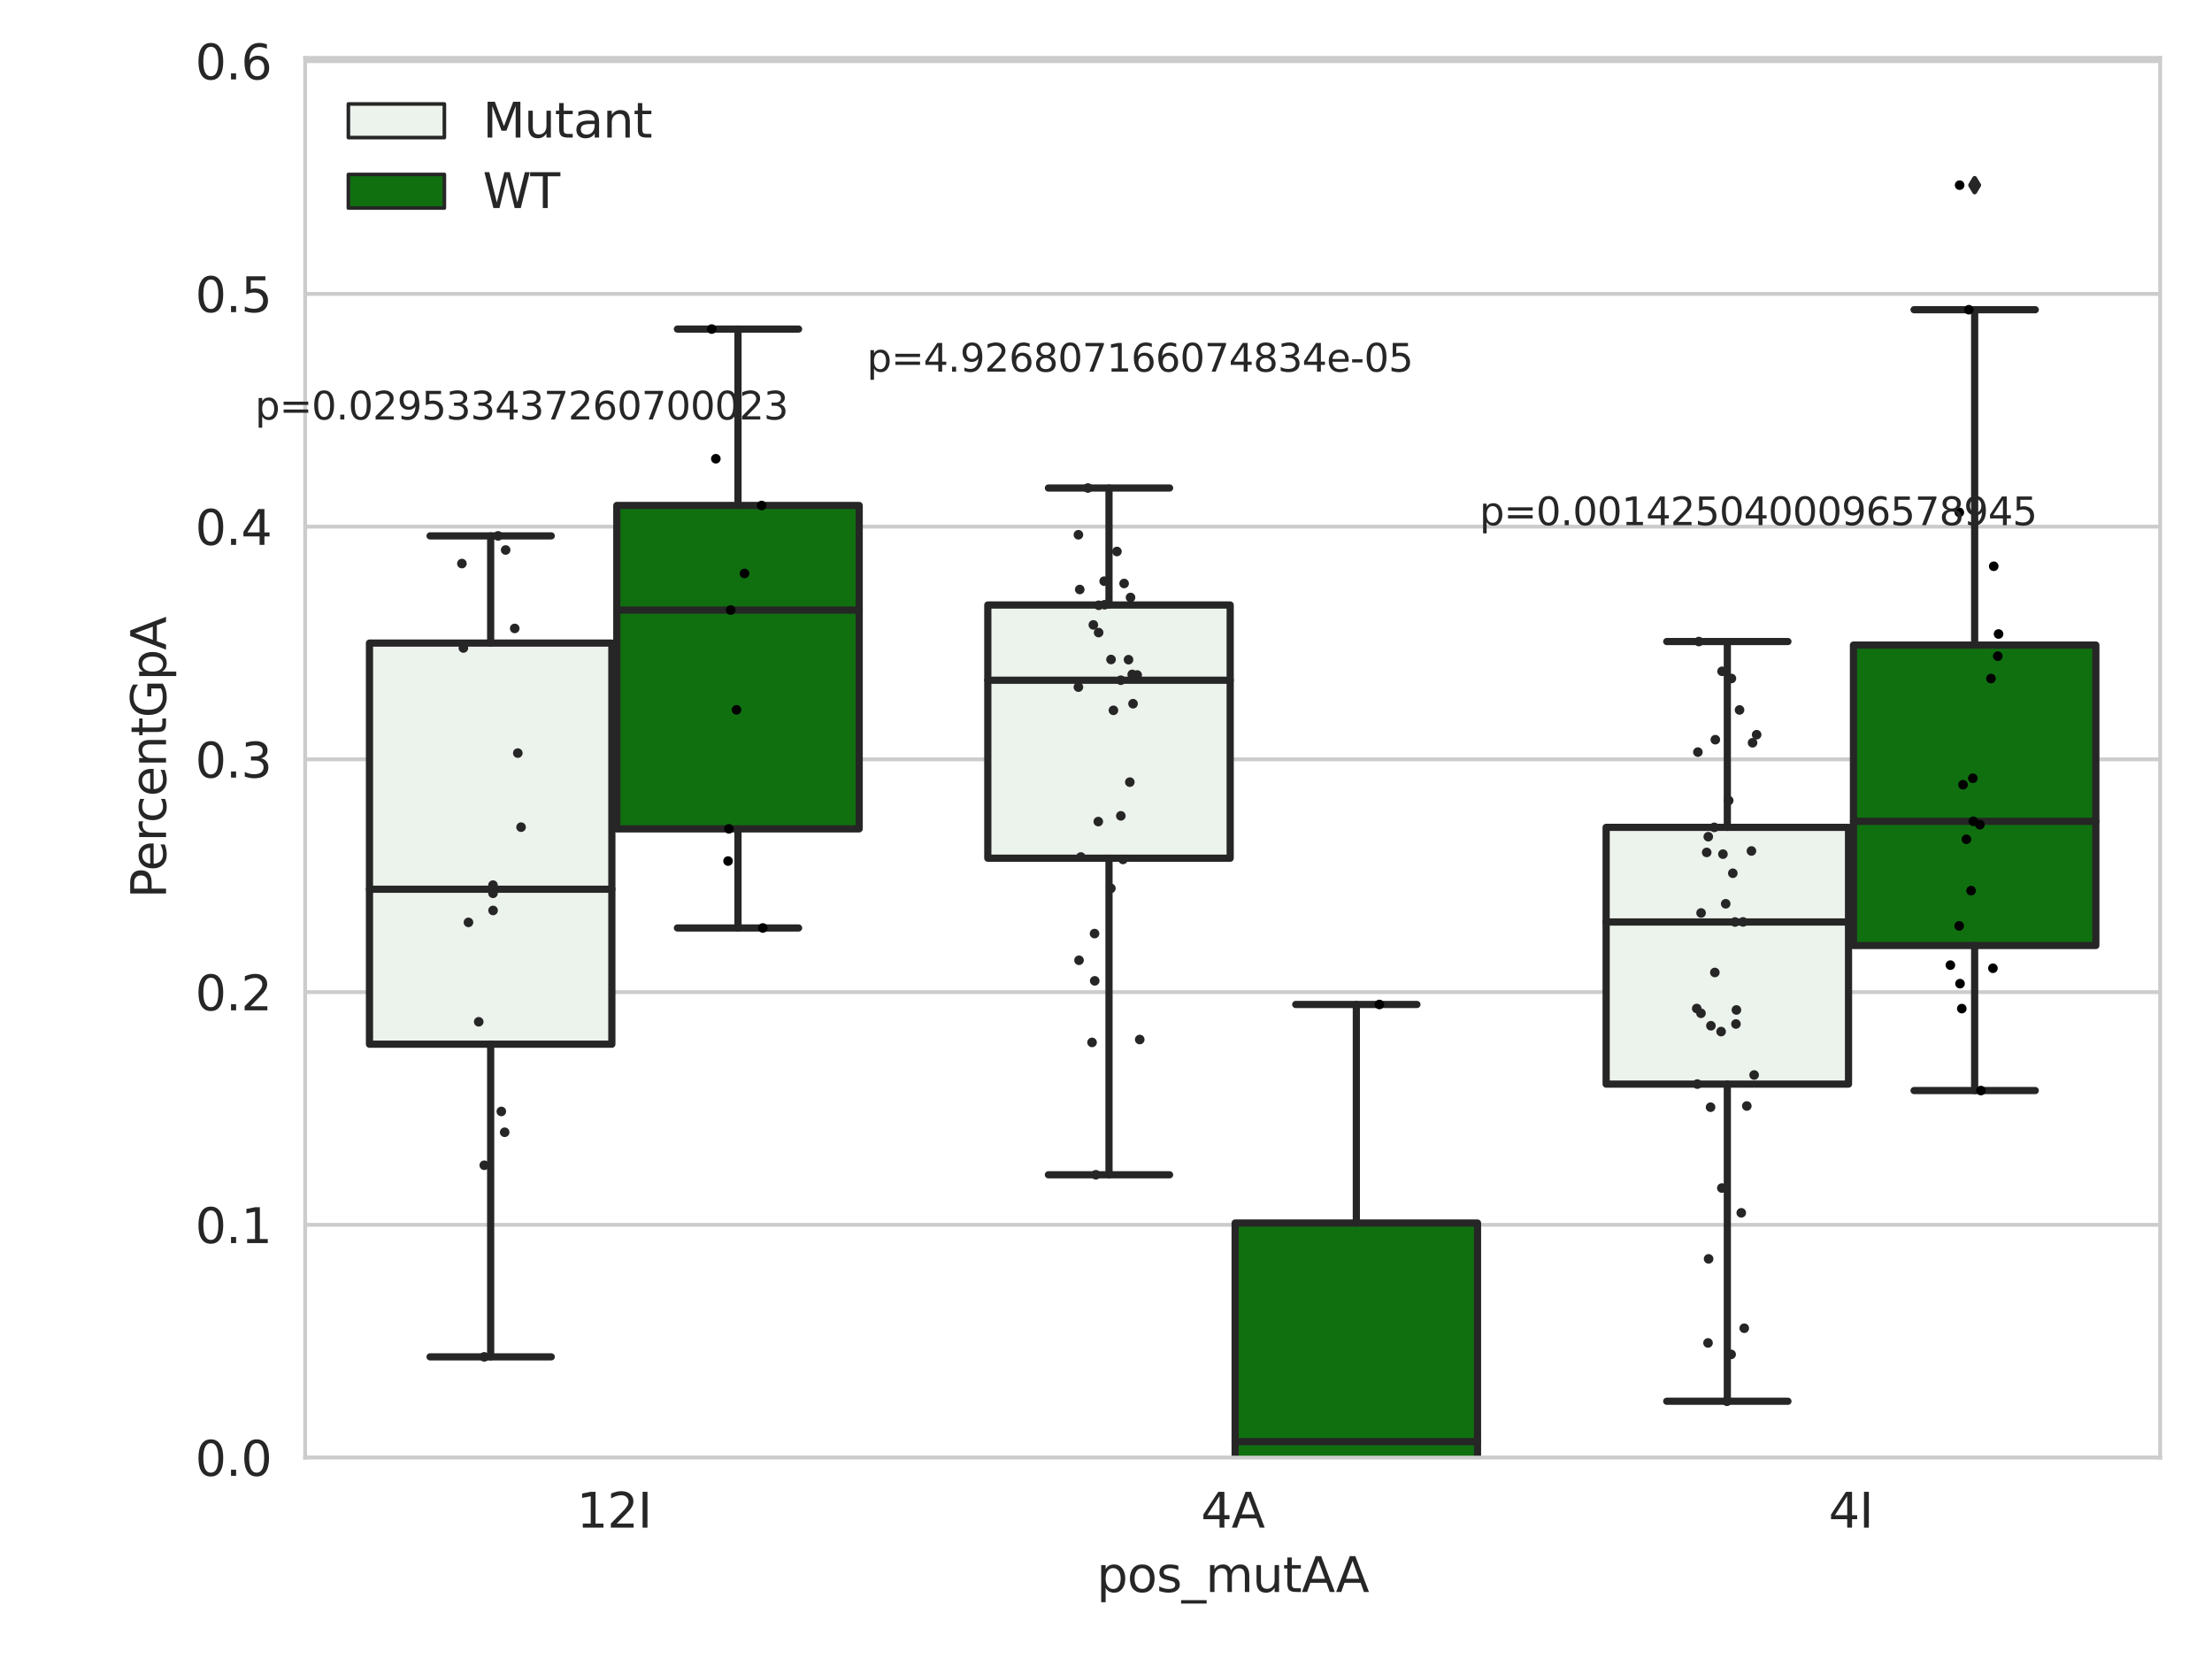 <?xml version="1.0" encoding="utf-8" standalone="no"?>
<!DOCTYPE svg PUBLIC "-//W3C//DTD SVG 1.1//EN"
  "http://www.w3.org/Graphics/SVG/1.1/DTD/svg11.dtd">
<svg xmlns:xlink="http://www.w3.org/1999/xlink" width="460.8pt" height="345.6pt" viewBox="0 0 460.8 345.6" xmlns="http://www.w3.org/2000/svg" version="1.1">
 <defs>
  <style type="text/css">*{stroke-linejoin: round; stroke-linecap: butt}</style>
 </defs>
 <g id="figure_1">
  <g id="patch_1">
   <path d="M 0 345.6 
L 460.8 345.6 
L 460.8 0 
L 0 0 
z
" style="fill: #ffffff"/>
  </g>
  <g id="axes_1">
   <g id="patch_2">
    <path d="M 63.571 303.64 
L 450 303.64 
L 450 12.063 
L 63.571 12.063 
z
" style="fill: #ffffff"/>
   </g>
   <g id="matplotlib.axis_1">
    <g id="xtick_1">
     <g id="text_1">
      <!-- 12I -->
      <g style="fill: #262626" transform="translate(120.139 318.238)scale(0.1 -0.1)">
       <defs>
        <path id="DejaVuSans-31" d="M 794 531 
L 1825 531 
L 1825 4091 
L 703 3866 
L 703 4441 
L 1819 4666 
L 2450 4666 
L 2450 531 
L 3481 531 
L 3481 0 
L 794 0 
L 794 531 
z
" transform="scale(0.016)"/>
        <path id="DejaVuSans-32" d="M 1228 531 
L 3431 531 
L 3431 0 
L 469 0 
L 469 531 
Q 828 903 1448 1529 
Q 2069 2156 2228 2338 
Q 2531 2678 2651 2914 
Q 2772 3150 2772 3378 
Q 2772 3750 2511 3984 
Q 2250 4219 1831 4219 
Q 1534 4219 1204 4116 
Q 875 4013 500 3803 
L 500 4441 
Q 881 4594 1212 4672 
Q 1544 4750 1819 4750 
Q 2544 4750 2975 4387 
Q 3406 4025 3406 3419 
Q 3406 3131 3298 2873 
Q 3191 2616 2906 2266 
Q 2828 2175 2409 1742 
Q 1991 1309 1228 531 
z
" transform="scale(0.016)"/>
        <path id="DejaVuSans-49" d="M 628 4666 
L 1259 4666 
L 1259 0 
L 628 0 
L 628 4666 
z
" transform="scale(0.016)"/>
       </defs>
       <use xlink:href="#DejaVuSans-31"/>
       <use xlink:href="#DejaVuSans-32" x="63.623"/>
       <use xlink:href="#DejaVuSans-49" x="127.246"/>
      </g>
     </g>
    </g>
    <g id="xtick_2">
     <g id="text_2">
      <!-- 4A -->
      <g style="fill: #262626" transform="translate(250.184 318.238)scale(0.1 -0.1)">
       <defs>
        <path id="DejaVuSans-34" d="M 2419 4116 
L 825 1625 
L 2419 1625 
L 2419 4116 
z
M 2253 4666 
L 3047 4666 
L 3047 1625 
L 3713 1625 
L 3713 1100 
L 3047 1100 
L 3047 0 
L 2419 0 
L 2419 1100 
L 313 1100 
L 313 1709 
L 2253 4666 
z
" transform="scale(0.016)"/>
        <path id="DejaVuSans-41" d="M 2188 4044 
L 1331 1722 
L 3047 1722 
L 2188 4044 
z
M 1831 4666 
L 2547 4666 
L 4325 0 
L 3669 0 
L 3244 1197 
L 1141 1197 
L 716 0 
L 50 0 
L 1831 4666 
z
" transform="scale(0.016)"/>
       </defs>
       <use xlink:href="#DejaVuSans-34"/>
       <use xlink:href="#DejaVuSans-41" x="63.623"/>
      </g>
     </g>
    </g>
    <g id="xtick_3">
     <g id="text_3">
      <!-- 4I -->
      <g style="fill: #262626" transform="translate(380.939 318.238)scale(0.1 -0.1)">
       <use xlink:href="#DejaVuSans-34"/>
       <use xlink:href="#DejaVuSans-49" x="63.623"/>
      </g>
     </g>
    </g>
    <g id="text_4">
     <!-- pos_mutAA -->
     <g style="fill: #262626" transform="translate(228.47 331.638)scale(0.1 -0.1)">
      <defs>
       <path id="DejaVuSans-70" d="M 1159 525 
L 1159 -1331 
L 581 -1331 
L 581 3500 
L 1159 3500 
L 1159 2969 
Q 1341 3281 1617 3432 
Q 1894 3584 2278 3584 
Q 2916 3584 3314 3078 
Q 3713 2572 3713 1747 
Q 3713 922 3314 415 
Q 2916 -91 2278 -91 
Q 1894 -91 1617 61 
Q 1341 213 1159 525 
z
M 3116 1747 
Q 3116 2381 2855 2742 
Q 2594 3103 2138 3103 
Q 1681 3103 1420 2742 
Q 1159 2381 1159 1747 
Q 1159 1113 1420 752 
Q 1681 391 2138 391 
Q 2594 391 2855 752 
Q 3116 1113 3116 1747 
z
" transform="scale(0.016)"/>
       <path id="DejaVuSans-6f" d="M 1959 3097 
Q 1497 3097 1228 2736 
Q 959 2375 959 1747 
Q 959 1119 1226 758 
Q 1494 397 1959 397 
Q 2419 397 2687 759 
Q 2956 1122 2956 1747 
Q 2956 2369 2687 2733 
Q 2419 3097 1959 3097 
z
M 1959 3584 
Q 2709 3584 3137 3096 
Q 3566 2609 3566 1747 
Q 3566 888 3137 398 
Q 2709 -91 1959 -91 
Q 1206 -91 779 398 
Q 353 888 353 1747 
Q 353 2609 779 3096 
Q 1206 3584 1959 3584 
z
" transform="scale(0.016)"/>
       <path id="DejaVuSans-73" d="M 2834 3397 
L 2834 2853 
Q 2591 2978 2328 3040 
Q 2066 3103 1784 3103 
Q 1356 3103 1142 2972 
Q 928 2841 928 2578 
Q 928 2378 1081 2264 
Q 1234 2150 1697 2047 
L 1894 2003 
Q 2506 1872 2764 1633 
Q 3022 1394 3022 966 
Q 3022 478 2636 193 
Q 2250 -91 1575 -91 
Q 1294 -91 989 -36 
Q 684 19 347 128 
L 347 722 
Q 666 556 975 473 
Q 1284 391 1588 391 
Q 1994 391 2212 530 
Q 2431 669 2431 922 
Q 2431 1156 2273 1281 
Q 2116 1406 1581 1522 
L 1381 1569 
Q 847 1681 609 1914 
Q 372 2147 372 2553 
Q 372 3047 722 3315 
Q 1072 3584 1716 3584 
Q 2034 3584 2315 3537 
Q 2597 3491 2834 3397 
z
" transform="scale(0.016)"/>
       <path id="DejaVuSans-5f" d="M 3263 -1063 
L 3263 -1509 
L -63 -1509 
L -63 -1063 
L 3263 -1063 
z
" transform="scale(0.016)"/>
       <path id="DejaVuSans-6d" d="M 3328 2828 
Q 3544 3216 3844 3400 
Q 4144 3584 4550 3584 
Q 5097 3584 5394 3201 
Q 5691 2819 5691 2113 
L 5691 0 
L 5113 0 
L 5113 2094 
Q 5113 2597 4934 2840 
Q 4756 3084 4391 3084 
Q 3944 3084 3684 2787 
Q 3425 2491 3425 1978 
L 3425 0 
L 2847 0 
L 2847 2094 
Q 2847 2600 2669 2842 
Q 2491 3084 2119 3084 
Q 1678 3084 1418 2786 
Q 1159 2488 1159 1978 
L 1159 0 
L 581 0 
L 581 3500 
L 1159 3500 
L 1159 2956 
Q 1356 3278 1631 3431 
Q 1906 3584 2284 3584 
Q 2666 3584 2933 3390 
Q 3200 3197 3328 2828 
z
" transform="scale(0.016)"/>
       <path id="DejaVuSans-75" d="M 544 1381 
L 544 3500 
L 1119 3500 
L 1119 1403 
Q 1119 906 1312 657 
Q 1506 409 1894 409 
Q 2359 409 2629 706 
Q 2900 1003 2900 1516 
L 2900 3500 
L 3475 3500 
L 3475 0 
L 2900 0 
L 2900 538 
Q 2691 219 2414 64 
Q 2138 -91 1772 -91 
Q 1169 -91 856 284 
Q 544 659 544 1381 
z
M 1991 3584 
L 1991 3584 
z
" transform="scale(0.016)"/>
       <path id="DejaVuSans-74" d="M 1172 4494 
L 1172 3500 
L 2356 3500 
L 2356 3053 
L 1172 3053 
L 1172 1153 
Q 1172 725 1289 603 
Q 1406 481 1766 481 
L 2356 481 
L 2356 0 
L 1766 0 
Q 1100 0 847 248 
Q 594 497 594 1153 
L 594 3053 
L 172 3053 
L 172 3500 
L 594 3500 
L 594 4494 
L 1172 4494 
z
" transform="scale(0.016)"/>
      </defs>
      <use xlink:href="#DejaVuSans-70"/>
      <use xlink:href="#DejaVuSans-6f" x="63.477"/>
      <use xlink:href="#DejaVuSans-73" x="124.658"/>
      <use xlink:href="#DejaVuSans-5f" x="176.758"/>
      <use xlink:href="#DejaVuSans-6d" x="226.758"/>
      <use xlink:href="#DejaVuSans-75" x="324.17"/>
      <use xlink:href="#DejaVuSans-74" x="387.549"/>
      <use xlink:href="#DejaVuSans-41" x="426.758"/>
      <use xlink:href="#DejaVuSans-41" x="497.916"/>
     </g>
    </g>
   </g>
   <g id="matplotlib.axis_2">
    <g id="ytick_1">
     <g id="line2d_1">
      <path d="M 63.571 303.64 
L 450 303.64 
" clip-path="url(#pb64936a101)" style="fill: none; stroke: #cccccc; stroke-width: 0.8; stroke-linecap: round"/>
     </g>
     <g id="text_5">
      <!-- 0.0 -->
      <g style="fill: #262626" transform="translate(40.668 307.439)scale(0.1 -0.1)">
       <defs>
        <path id="DejaVuSans-30" d="M 2034 4250 
Q 1547 4250 1301 3770 
Q 1056 3291 1056 2328 
Q 1056 1369 1301 889 
Q 1547 409 2034 409 
Q 2525 409 2770 889 
Q 3016 1369 3016 2328 
Q 3016 3291 2770 3770 
Q 2525 4250 2034 4250 
z
M 2034 4750 
Q 2819 4750 3233 4129 
Q 3647 3509 3647 2328 
Q 3647 1150 3233 529 
Q 2819 -91 2034 -91 
Q 1250 -91 836 529 
Q 422 1150 422 2328 
Q 422 3509 836 4129 
Q 1250 4750 2034 4750 
z
" transform="scale(0.016)"/>
        <path id="DejaVuSans-2e" d="M 684 794 
L 1344 794 
L 1344 0 
L 684 0 
L 684 794 
z
" transform="scale(0.016)"/>
       </defs>
       <use xlink:href="#DejaVuSans-30"/>
       <use xlink:href="#DejaVuSans-2e" x="63.623"/>
       <use xlink:href="#DejaVuSans-30" x="95.41"/>
      </g>
     </g>
    </g>
    <g id="ytick_2">
     <g id="line2d_2">
      <path d="M 63.571 255.157 
L 450 255.157 
" clip-path="url(#pb64936a101)" style="fill: none; stroke: #cccccc; stroke-width: 0.8; stroke-linecap: round"/>
     </g>
     <g id="text_6">
      <!-- 0.1 -->
      <g style="fill: #262626" transform="translate(40.668 258.956)scale(0.1 -0.1)">
       <use xlink:href="#DejaVuSans-30"/>
       <use xlink:href="#DejaVuSans-2e" x="63.623"/>
       <use xlink:href="#DejaVuSans-31" x="95.41"/>
      </g>
     </g>
    </g>
    <g id="ytick_3">
     <g id="line2d_3">
      <path d="M 63.571 206.674 
L 450 206.674 
" clip-path="url(#pb64936a101)" style="fill: none; stroke: #cccccc; stroke-width: 0.8; stroke-linecap: round"/>
     </g>
     <g id="text_7">
      <!-- 0.2 -->
      <g style="fill: #262626" transform="translate(40.668 210.474)scale(0.1 -0.1)">
       <use xlink:href="#DejaVuSans-30"/>
       <use xlink:href="#DejaVuSans-2e" x="63.623"/>
       <use xlink:href="#DejaVuSans-32" x="95.41"/>
      </g>
     </g>
    </g>
    <g id="ytick_4">
     <g id="line2d_4">
      <path d="M 63.571 158.192 
L 450 158.192 
" clip-path="url(#pb64936a101)" style="fill: none; stroke: #cccccc; stroke-width: 0.8; stroke-linecap: round"/>
     </g>
     <g id="text_8">
      <!-- 0.3 -->
      <g style="fill: #262626" transform="translate(40.668 161.991)scale(0.1 -0.1)">
       <defs>
        <path id="DejaVuSans-33" d="M 2597 2516 
Q 3050 2419 3304 2112 
Q 3559 1806 3559 1356 
Q 3559 666 3084 287 
Q 2609 -91 1734 -91 
Q 1441 -91 1130 -33 
Q 819 25 488 141 
L 488 750 
Q 750 597 1062 519 
Q 1375 441 1716 441 
Q 2309 441 2620 675 
Q 2931 909 2931 1356 
Q 2931 1769 2642 2001 
Q 2353 2234 1838 2234 
L 1294 2234 
L 1294 2753 
L 1863 2753 
Q 2328 2753 2575 2939 
Q 2822 3125 2822 3475 
Q 2822 3834 2567 4026 
Q 2313 4219 1838 4219 
Q 1578 4219 1281 4162 
Q 984 4106 628 3988 
L 628 4550 
Q 988 4650 1302 4700 
Q 1616 4750 1894 4750 
Q 2613 4750 3031 4423 
Q 3450 4097 3450 3541 
Q 3450 3153 3228 2886 
Q 3006 2619 2597 2516 
z
" transform="scale(0.016)"/>
       </defs>
       <use xlink:href="#DejaVuSans-30"/>
       <use xlink:href="#DejaVuSans-2e" x="63.623"/>
       <use xlink:href="#DejaVuSans-33" x="95.41"/>
      </g>
     </g>
    </g>
    <g id="ytick_5">
     <g id="line2d_5">
      <path d="M 63.571 109.709 
L 450 109.709 
" clip-path="url(#pb64936a101)" style="fill: none; stroke: #cccccc; stroke-width: 0.8; stroke-linecap: round"/>
     </g>
     <g id="text_9">
      <!-- 0.4 -->
      <g style="fill: #262626" transform="translate(40.668 113.508)scale(0.1 -0.1)">
       <use xlink:href="#DejaVuSans-30"/>
       <use xlink:href="#DejaVuSans-2e" x="63.623"/>
       <use xlink:href="#DejaVuSans-34" x="95.41"/>
      </g>
     </g>
    </g>
    <g id="ytick_6">
     <g id="line2d_6">
      <path d="M 63.571 61.226 
L 450 61.226 
" clip-path="url(#pb64936a101)" style="fill: none; stroke: #cccccc; stroke-width: 0.8; stroke-linecap: round"/>
     </g>
     <g id="text_10">
      <!-- 0.5 -->
      <g style="fill: #262626" transform="translate(40.668 65.025)scale(0.1 -0.1)">
       <defs>
        <path id="DejaVuSans-35" d="M 691 4666 
L 3169 4666 
L 3169 4134 
L 1269 4134 
L 1269 2991 
Q 1406 3038 1543 3061 
Q 1681 3084 1819 3084 
Q 2600 3084 3056 2656 
Q 3513 2228 3513 1497 
Q 3513 744 3044 326 
Q 2575 -91 1722 -91 
Q 1428 -91 1123 -41 
Q 819 9 494 109 
L 494 744 
Q 775 591 1075 516 
Q 1375 441 1709 441 
Q 2250 441 2565 725 
Q 2881 1009 2881 1497 
Q 2881 1984 2565 2268 
Q 2250 2553 1709 2553 
Q 1456 2553 1204 2497 
Q 953 2441 691 2322 
L 691 4666 
z
" transform="scale(0.016)"/>
       </defs>
       <use xlink:href="#DejaVuSans-30"/>
       <use xlink:href="#DejaVuSans-2e" x="63.623"/>
       <use xlink:href="#DejaVuSans-35" x="95.41"/>
      </g>
     </g>
    </g>
    <g id="ytick_7">
     <g id="line2d_7">
      <path d="M 63.571 12.743 
L 450 12.743 
" clip-path="url(#pb64936a101)" style="fill: none; stroke: #cccccc; stroke-width: 0.8; stroke-linecap: round"/>
     </g>
     <g id="text_11">
      <!-- 0.6 -->
      <g style="fill: #262626" transform="translate(40.668 16.542)scale(0.1 -0.1)">
       <defs>
        <path id="DejaVuSans-36" d="M 2113 2584 
Q 1688 2584 1439 2293 
Q 1191 2003 1191 1497 
Q 1191 994 1439 701 
Q 1688 409 2113 409 
Q 2538 409 2786 701 
Q 3034 994 3034 1497 
Q 3034 2003 2786 2293 
Q 2538 2584 2113 2584 
z
M 3366 4563 
L 3366 3988 
Q 3128 4100 2886 4159 
Q 2644 4219 2406 4219 
Q 1781 4219 1451 3797 
Q 1122 3375 1075 2522 
Q 1259 2794 1537 2939 
Q 1816 3084 2150 3084 
Q 2853 3084 3261 2657 
Q 3669 2231 3669 1497 
Q 3669 778 3244 343 
Q 2819 -91 2113 -91 
Q 1303 -91 875 529 
Q 447 1150 447 2328 
Q 447 3434 972 4092 
Q 1497 4750 2381 4750 
Q 2619 4750 2861 4703 
Q 3103 4656 3366 4563 
z
" transform="scale(0.016)"/>
       </defs>
       <use xlink:href="#DejaVuSans-30"/>
       <use xlink:href="#DejaVuSans-2e" x="63.623"/>
       <use xlink:href="#DejaVuSans-36" x="95.41"/>
      </g>
     </g>
    </g>
    <g id="text_12">
     <!-- PercentGpA -->
     <g style="fill: #262626" transform="translate(34.588 187.128)rotate(-90)scale(0.1 -0.1)">
      <defs>
       <path id="DejaVuSans-50" d="M 1259 4147 
L 1259 2394 
L 2053 2394 
Q 2494 2394 2734 2622 
Q 2975 2850 2975 3272 
Q 2975 3691 2734 3919 
Q 2494 4147 2053 4147 
L 1259 4147 
z
M 628 4666 
L 2053 4666 
Q 2838 4666 3239 4311 
Q 3641 3956 3641 3272 
Q 3641 2581 3239 2228 
Q 2838 1875 2053 1875 
L 1259 1875 
L 1259 0 
L 628 0 
L 628 4666 
z
" transform="scale(0.016)"/>
       <path id="DejaVuSans-65" d="M 3597 1894 
L 3597 1613 
L 953 1613 
Q 991 1019 1311 708 
Q 1631 397 2203 397 
Q 2534 397 2845 478 
Q 3156 559 3463 722 
L 3463 178 
Q 3153 47 2828 -22 
Q 2503 -91 2169 -91 
Q 1331 -91 842 396 
Q 353 884 353 1716 
Q 353 2575 817 3079 
Q 1281 3584 2069 3584 
Q 2775 3584 3186 3129 
Q 3597 2675 3597 1894 
z
M 3022 2063 
Q 3016 2534 2758 2815 
Q 2500 3097 2075 3097 
Q 1594 3097 1305 2825 
Q 1016 2553 972 2059 
L 3022 2063 
z
" transform="scale(0.016)"/>
       <path id="DejaVuSans-72" d="M 2631 2963 
Q 2534 3019 2420 3045 
Q 2306 3072 2169 3072 
Q 1681 3072 1420 2755 
Q 1159 2438 1159 1844 
L 1159 0 
L 581 0 
L 581 3500 
L 1159 3500 
L 1159 2956 
Q 1341 3275 1631 3429 
Q 1922 3584 2338 3584 
Q 2397 3584 2469 3576 
Q 2541 3569 2628 3553 
L 2631 2963 
z
" transform="scale(0.016)"/>
       <path id="DejaVuSans-63" d="M 3122 3366 
L 3122 2828 
Q 2878 2963 2633 3030 
Q 2388 3097 2138 3097 
Q 1578 3097 1268 2742 
Q 959 2388 959 1747 
Q 959 1106 1268 751 
Q 1578 397 2138 397 
Q 2388 397 2633 464 
Q 2878 531 3122 666 
L 3122 134 
Q 2881 22 2623 -34 
Q 2366 -91 2075 -91 
Q 1284 -91 818 406 
Q 353 903 353 1747 
Q 353 2603 823 3093 
Q 1294 3584 2113 3584 
Q 2378 3584 2631 3529 
Q 2884 3475 3122 3366 
z
" transform="scale(0.016)"/>
       <path id="DejaVuSans-6e" d="M 3513 2113 
L 3513 0 
L 2938 0 
L 2938 2094 
Q 2938 2591 2744 2837 
Q 2550 3084 2163 3084 
Q 1697 3084 1428 2787 
Q 1159 2491 1159 1978 
L 1159 0 
L 581 0 
L 581 3500 
L 1159 3500 
L 1159 2956 
Q 1366 3272 1645 3428 
Q 1925 3584 2291 3584 
Q 2894 3584 3203 3211 
Q 3513 2838 3513 2113 
z
" transform="scale(0.016)"/>
       <path id="DejaVuSans-47" d="M 3809 666 
L 3809 1919 
L 2778 1919 
L 2778 2438 
L 4434 2438 
L 4434 434 
Q 4069 175 3628 42 
Q 3188 -91 2688 -91 
Q 1594 -91 976 548 
Q 359 1188 359 2328 
Q 359 3472 976 4111 
Q 1594 4750 2688 4750 
Q 3144 4750 3555 4637 
Q 3966 4525 4313 4306 
L 4313 3634 
Q 3963 3931 3569 4081 
Q 3175 4231 2741 4231 
Q 1884 4231 1454 3753 
Q 1025 3275 1025 2328 
Q 1025 1384 1454 906 
Q 1884 428 2741 428 
Q 3075 428 3337 486 
Q 3600 544 3809 666 
z
" transform="scale(0.016)"/>
      </defs>
      <use xlink:href="#DejaVuSans-50"/>
      <use xlink:href="#DejaVuSans-65" x="56.678"/>
      <use xlink:href="#DejaVuSans-72" x="118.201"/>
      <use xlink:href="#DejaVuSans-63" x="157.064"/>
      <use xlink:href="#DejaVuSans-65" x="212.045"/>
      <use xlink:href="#DejaVuSans-6e" x="273.568"/>
      <use xlink:href="#DejaVuSans-74" x="336.947"/>
      <use xlink:href="#DejaVuSans-47" x="376.156"/>
      <use xlink:href="#DejaVuSans-70" x="453.646"/>
      <use xlink:href="#DejaVuSans-41" x="517.123"/>
     </g>
    </g>
   </g>
   <g id="patch_3">
    <path d="M 76.967 217.525 
L 127.461 217.525 
L 127.461 133.967 
L 76.967 133.967 
L 76.967 217.525 
z
" clip-path="url(#pb64936a101)" style="fill: #ecf2ec; stroke: #262626; stroke-width: 1.5; stroke-linejoin: miter"/>
   </g>
   <g id="patch_4">
    <path d="M 128.491 172.666 
L 178.985 172.666 
L 178.985 105.296 
L 128.491 105.296 
L 128.491 172.666 
z
" clip-path="url(#pb64936a101)" style="fill: #107010; stroke: #262626; stroke-width: 1.5; stroke-linejoin: miter"/>
   </g>
   <g id="patch_5">
    <path d="M 205.777 178.78 
L 256.27 178.78 
L 256.27 126.032 
L 205.777 126.032 
L 205.777 178.78 
z
" clip-path="url(#pb64936a101)" style="fill: #ecf2ec; stroke: #262626; stroke-width: 1.5; stroke-linejoin: miter"/>
   </g>
   <g id="patch_6">
    <path d="M 257.301 345.851 
L 307.794 345.851 
L 307.794 254.783 
L 257.301 254.783 
L 257.301 345.851 
z
" clip-path="url(#pb64936a101)" style="fill: #107010; stroke: #262626; stroke-width: 1.5; stroke-linejoin: miter"/>
   </g>
   <g id="patch_7">
    <path d="M 334.587 225.836 
L 385.08 225.836 
L 385.08 172.352 
L 334.587 172.352 
L 334.587 225.836 
z
" clip-path="url(#pb64936a101)" style="fill: #ecf2ec; stroke: #262626; stroke-width: 1.5; stroke-linejoin: miter"/>
   </g>
   <g id="patch_8">
    <path d="M 386.11 196.962 
L 436.604 196.962 
L 436.604 134.38 
L 386.11 134.38 
L 386.11 196.962 
z
" clip-path="url(#pb64936a101)" style="fill: #107010; stroke: #262626; stroke-width: 1.5; stroke-linejoin: miter"/>
   </g>
   <g id="patch_9">
    <path d="M 127.976 303.64 
L 127.976 303.64 
L 127.976 303.64 
L 127.976 303.64 
z
" clip-path="url(#pb64936a101)" style="fill: #ecf2ec; stroke: #262626; stroke-width: 0.75; stroke-linejoin: miter"/>
   </g>
   <g id="patch_10">
    <path d="M 127.976 303.64 
L 127.976 303.64 
L 127.976 303.64 
L 127.976 303.64 
z
" clip-path="url(#pb64936a101)" style="fill: #107010; stroke: #262626; stroke-width: 0.75; stroke-linejoin: miter"/>
   </g>
   <g id="PathCollection_1"/>
   <g id="PathCollection_2"/>
   <g id="line2d_8">
    <path d="M 102.214 217.525 
L 102.214 282.658 
" clip-path="url(#pb64936a101)" style="fill: none; stroke: #262626; stroke-width: 1.5; stroke-linecap: round"/>
   </g>
   <g id="line2d_9">
    <path d="M 102.214 133.967 
L 102.214 111.634 
" clip-path="url(#pb64936a101)" style="fill: none; stroke: #262626; stroke-width: 1.5; stroke-linecap: round"/>
   </g>
   <g id="line2d_10">
    <path d="M 89.591 282.658 
L 114.837 282.658 
" clip-path="url(#pb64936a101)" style="fill: none; stroke: #262626; stroke-width: 1.5; stroke-linecap: round"/>
   </g>
   <g id="line2d_11">
    <path d="M 89.591 111.634 
L 114.837 111.634 
" clip-path="url(#pb64936a101)" style="fill: none; stroke: #262626; stroke-width: 1.5; stroke-linecap: round"/>
   </g>
   <g id="line2d_12"/>
   <g id="line2d_13">
    <path d="M 153.738 172.666 
L 153.738 193.313 
" clip-path="url(#pb64936a101)" style="fill: none; stroke: #262626; stroke-width: 1.5; stroke-linecap: round"/>
   </g>
   <g id="line2d_14">
    <path d="M 153.738 105.296 
L 153.738 68.552 
" clip-path="url(#pb64936a101)" style="fill: none; stroke: #262626; stroke-width: 1.5; stroke-linecap: round"/>
   </g>
   <g id="line2d_15">
    <path d="M 141.115 193.313 
L 166.361 193.313 
" clip-path="url(#pb64936a101)" style="fill: none; stroke: #262626; stroke-width: 1.5; stroke-linecap: round"/>
   </g>
   <g id="line2d_16">
    <path d="M 141.115 68.552 
L 166.361 68.552 
" clip-path="url(#pb64936a101)" style="fill: none; stroke: #262626; stroke-width: 1.5; stroke-linecap: round"/>
   </g>
   <g id="line2d_17"/>
   <g id="line2d_18">
    <path d="M 231.024 178.78 
L 231.024 244.728 
" clip-path="url(#pb64936a101)" style="fill: none; stroke: #262626; stroke-width: 1.5; stroke-linecap: round"/>
   </g>
   <g id="line2d_19">
    <path d="M 231.024 126.032 
L 231.024 101.66 
" clip-path="url(#pb64936a101)" style="fill: none; stroke: #262626; stroke-width: 1.5; stroke-linecap: round"/>
   </g>
   <g id="line2d_20">
    <path d="M 218.4 244.728 
L 243.647 244.728 
" clip-path="url(#pb64936a101)" style="fill: none; stroke: #262626; stroke-width: 1.5; stroke-linecap: round"/>
   </g>
   <g id="line2d_21">
    <path d="M 218.4 101.66 
L 243.647 101.66 
" clip-path="url(#pb64936a101)" style="fill: none; stroke: #262626; stroke-width: 1.5; stroke-linecap: round"/>
   </g>
   <g id="line2d_22"/>
   <g id="line2d_23">
    <path d="M 282.548 345.851 
L 282.548 346.6 
" clip-path="url(#pb64936a101)" style="fill: none; stroke: #262626; stroke-width: 1.5; stroke-linecap: round"/>
   </g>
   <g id="line2d_24">
    <path d="M 282.548 254.783 
L 282.548 209.249 
" clip-path="url(#pb64936a101)" style="fill: none; stroke: #262626; stroke-width: 1.5; stroke-linecap: round"/>
   </g>
   <g id="line2d_25">
    <path clip-path="url(#pb64936a101)" style="fill: none; stroke: #262626; stroke-width: 1.5; stroke-linecap: round"/>
   </g>
   <g id="line2d_26">
    <path d="M 269.924 209.249 
L 295.171 209.249 
" clip-path="url(#pb64936a101)" style="fill: none; stroke: #262626; stroke-width: 1.5; stroke-linecap: round"/>
   </g>
   <g id="line2d_27"/>
   <g id="line2d_28">
    <path d="M 359.833 225.836 
L 359.833 291.907 
" clip-path="url(#pb64936a101)" style="fill: none; stroke: #262626; stroke-width: 1.5; stroke-linecap: round"/>
   </g>
   <g id="line2d_29">
    <path d="M 359.833 172.352 
L 359.833 133.646 
" clip-path="url(#pb64936a101)" style="fill: none; stroke: #262626; stroke-width: 1.5; stroke-linecap: round"/>
   </g>
   <g id="line2d_30">
    <path d="M 347.21 291.907 
L 372.457 291.907 
" clip-path="url(#pb64936a101)" style="fill: none; stroke: #262626; stroke-width: 1.5; stroke-linecap: round"/>
   </g>
   <g id="line2d_31">
    <path d="M 347.21 133.646 
L 372.457 133.646 
" clip-path="url(#pb64936a101)" style="fill: none; stroke: #262626; stroke-width: 1.5; stroke-linecap: round"/>
   </g>
   <g id="line2d_32"/>
   <g id="line2d_33">
    <path d="M 411.357 196.962 
L 411.357 227.186 
" clip-path="url(#pb64936a101)" style="fill: none; stroke: #262626; stroke-width: 1.5; stroke-linecap: round"/>
   </g>
   <g id="line2d_34">
    <path d="M 411.357 134.38 
L 411.357 64.52 
" clip-path="url(#pb64936a101)" style="fill: none; stroke: #262626; stroke-width: 1.5; stroke-linecap: round"/>
   </g>
   <g id="line2d_35">
    <path d="M 398.734 227.186 
L 423.98 227.186 
" clip-path="url(#pb64936a101)" style="fill: none; stroke: #262626; stroke-width: 1.5; stroke-linecap: round"/>
   </g>
   <g id="line2d_36">
    <path d="M 398.734 64.52 
L 423.98 64.52 
" clip-path="url(#pb64936a101)" style="fill: none; stroke: #262626; stroke-width: 1.5; stroke-linecap: round"/>
   </g>
   <g id="line2d_37">
    <defs>
     <path id="m1512d949f9" d="M -0 1.414 
L 0.849 0 
L 0 -1.414 
L -0.849 -0 
z
" style="stroke: #262626; stroke-linejoin: miter"/>
    </defs>
    <g clip-path="url(#pb64936a101)">
     <use xlink:href="#m1512d949f9" x="411.357" y="38.57" style="fill: #262626; stroke: #262626; stroke-linejoin: miter"/>
    </g>
   </g>
   <g id="line2d_38">
    <path d="M 76.967 185.238 
L 127.461 185.238 
" clip-path="url(#pb64936a101)" style="fill: none; stroke: #262626; stroke-width: 1.5; stroke-linecap: round"/>
   </g>
   <g id="line2d_39">
    <path d="M 128.491 127.089 
L 178.985 127.089 
" clip-path="url(#pb64936a101)" style="fill: none; stroke: #262626; stroke-width: 1.5; stroke-linecap: round"/>
   </g>
   <g id="line2d_40">
    <path d="M 205.777 141.703 
L 256.27 141.703 
" clip-path="url(#pb64936a101)" style="fill: none; stroke: #262626; stroke-width: 1.5; stroke-linecap: round"/>
   </g>
   <g id="line2d_41">
    <path d="M 257.301 300.317 
L 307.794 300.317 
" clip-path="url(#pb64936a101)" style="fill: none; stroke: #262626; stroke-width: 1.5; stroke-linecap: round"/>
   </g>
   <g id="line2d_42">
    <path d="M 334.587 192.068 
L 385.08 192.068 
" clip-path="url(#pb64936a101)" style="fill: none; stroke: #262626; stroke-width: 1.5; stroke-linecap: round"/>
   </g>
   <g id="line2d_43">
    <path d="M 386.11 171.099 
L 436.604 171.099 
" clip-path="url(#pb64936a101)" style="fill: none; stroke: #262626; stroke-width: 1.5; stroke-linecap: round"/>
   </g>
   <g id="patch_11">
    <path d="M 63.571 303.64 
L 63.571 12.063 
" style="fill: none; stroke: #cccccc; stroke-width: 0.8; stroke-linejoin: miter; stroke-linecap: square"/>
   </g>
   <g id="patch_12">
    <path d="M 450 303.64 
L 450 12.063 
" style="fill: none; stroke: #cccccc; stroke-width: 0.8; stroke-linejoin: miter; stroke-linecap: square"/>
   </g>
   <g id="patch_13">
    <path d="M 63.571 303.64 
L 450 303.64 
" style="fill: none; stroke: #cccccc; stroke-width: 0.8; stroke-linejoin: miter; stroke-linecap: square"/>
   </g>
   <g id="patch_14">
    <path d="M 63.571 12.063 
L 450 12.063 
" style="fill: none; stroke: #cccccc; stroke-width: 0.8; stroke-linejoin: miter; stroke-linecap: square"/>
   </g>
   <g id="PathCollection_3">
    <defs>
     <path id="C0_0_75ac017743" d="M 0 1 
C 0.265 1 0.52 0.895 0.707 0.707 
C 0.895 0.52 1 0.265 1 -0 
C 1 -0.265 0.895 -0.52 0.707 -0.707 
C 0.52 -0.895 0.265 -1 0 -1 
C -0.265 -1 -0.52 -0.895 -0.707 -0.707 
C -0.895 -0.52 -1 -0.265 -1 0 
C -1 0.265 -0.895 0.52 -0.707 0.707 
C -0.52 0.895 -0.265 1 0 1 
z
"/>
    </defs>
    <g clip-path="url(#pb64936a101)">
     <use xlink:href="#C0_0_75ac017743" x="104.433" y="231.532" style="fill: #262626"/>
    </g>
    <g clip-path="url(#pb64936a101)">
     <use xlink:href="#C0_0_75ac017743" x="99.727" y="212.856" style="fill: #262626"/>
    </g>
    <g clip-path="url(#pb64936a101)">
     <use xlink:href="#C0_0_75ac017743" x="96.531" y="134.986" style="fill: #262626"/>
    </g>
    <g clip-path="url(#pb64936a101)">
     <use xlink:href="#C0_0_75ac017743" x="100.884" y="242.742" style="fill: #262626"/>
    </g>
    <g clip-path="url(#pb64936a101)">
     <use xlink:href="#C0_0_75ac017743" x="108.546" y="172.311" style="fill: #262626"/>
    </g>
    <g clip-path="url(#pb64936a101)">
     <use xlink:href="#C0_0_75ac017743" x="97.59" y="192.149" style="fill: #262626"/>
    </g>
    <g clip-path="url(#pb64936a101)">
     <use xlink:href="#C0_0_75ac017743" x="105.132" y="235.87" style="fill: #262626"/>
    </g>
    <g clip-path="url(#pb64936a101)">
     <use xlink:href="#C0_0_75ac017743" x="107.869" y="156.881" style="fill: #262626"/>
    </g>
    <g clip-path="url(#pb64936a101)">
     <use xlink:href="#C0_0_75ac017743" x="103.765" y="111.634" style="fill: #262626"/>
    </g>
    <g clip-path="url(#pb64936a101)">
     <use xlink:href="#C0_0_75ac017743" x="107.225" y="130.913" style="fill: #262626"/>
    </g>
    <g clip-path="url(#pb64936a101)">
     <use xlink:href="#C0_0_75ac017743" x="102.715" y="189.662" style="fill: #262626"/>
    </g>
    <g clip-path="url(#pb64936a101)">
     <use xlink:href="#C0_0_75ac017743" x="105.334" y="114.571" style="fill: #262626"/>
    </g>
    <g clip-path="url(#pb64936a101)">
     <use xlink:href="#C0_0_75ac017743" x="96.223" y="117.398" style="fill: #262626"/>
    </g>
    <g clip-path="url(#pb64936a101)">
     <use xlink:href="#C0_0_75ac017743" x="100.88" y="282.658" style="fill: #262626"/>
    </g>
    <g clip-path="url(#pb64936a101)">
     <use xlink:href="#C0_0_75ac017743" x="102.697" y="184.387" style="fill: #262626"/>
    </g>
    <g clip-path="url(#pb64936a101)">
     <use xlink:href="#C0_0_75ac017743" x="102.702" y="186.089" style="fill: #262626"/>
    </g>
   </g>
   <g id="PathCollection_4">
    <defs>
     <path id="C1_0_5fa759246e" d="M 0 1 
C 0.265 1 0.52 0.895 0.707 0.707 
C 0.895 0.52 1 0.265 1 -0 
C 1 -0.265 0.895 -0.52 0.707 -0.707 
C 0.52 -0.895 0.265 -1 0 -1 
C -0.265 -1 -0.52 -0.895 -0.707 -0.707 
C -0.895 -0.52 -1 -0.265 -1 0 
C -1 0.265 -0.895 0.52 -0.707 0.707 
C -0.52 0.895 -0.265 1 0 1 
z
"/>
    </defs>
    <g clip-path="url(#pb64936a101)">
     <use xlink:href="#C1_0_5fa759246e" x="155.1" y="119.456"/>
    </g>
    <g clip-path="url(#pb64936a101)">
     <use xlink:href="#C1_0_5fa759246e" x="158.666" y="105.296"/>
    </g>
    <g clip-path="url(#pb64936a101)">
     <use xlink:href="#C1_0_5fa759246e" x="149.123" y="95.564"/>
    </g>
    <g clip-path="url(#pb64936a101)">
     <use xlink:href="#C1_0_5fa759246e" x="151.84" y="172.666"/>
    </g>
    <g clip-path="url(#pb64936a101)">
     <use xlink:href="#C1_0_5fa759246e" x="158.913" y="193.313"/>
    </g>
    <g clip-path="url(#pb64936a101)">
     <use xlink:href="#C1_0_5fa759246e" x="151.668" y="179.375"/>
    </g>
    <g clip-path="url(#pb64936a101)">
     <use xlink:href="#C1_0_5fa759246e" x="152.21" y="127.089"/>
    </g>
    <g clip-path="url(#pb64936a101)">
     <use xlink:href="#C1_0_5fa759246e" x="153.426" y="147.871"/>
    </g>
    <g clip-path="url(#pb64936a101)">
     <use xlink:href="#C1_0_5fa759246e" x="148.261" y="68.552"/>
    </g>
   </g>
   <g id="PathCollection_5">
    <defs>
     <path id="C2_0_c3edbe18b0" d="M 0 1 
C 0.265 1 0.52 0.895 0.707 0.707 
C 0.895 0.52 1 0.265 1 -0 
C 1 -0.265 0.895 -0.52 0.707 -0.707 
C 0.52 -0.895 0.265 -1 0 -1 
C -0.265 -1 -0.52 -0.895 -0.707 -0.707 
C -0.895 -0.52 -1 -0.265 -1 0 
C -1 0.265 -0.895 0.52 -0.707 0.707 
C -0.52 0.895 -0.265 1 0 1 
z
"/>
    </defs>
    <g clip-path="url(#pb64936a101)">
     <use xlink:href="#C2_0_c3edbe18b0" x="224.654" y="111.403" style="fill: #262626"/>
    </g>
    <g clip-path="url(#pb64936a101)">
     <use xlink:href="#C2_0_c3edbe18b0" x="228.888" y="126.089" style="fill: #262626"/>
    </g>
    <g clip-path="url(#pb64936a101)">
     <use xlink:href="#C2_0_c3edbe18b0" x="225.164" y="178.529" style="fill: #262626"/>
    </g>
    <g clip-path="url(#pb64936a101)">
     <use xlink:href="#C2_0_c3edbe18b0" x="230.107" y="125.975" style="fill: #262626"/>
    </g>
    <g clip-path="url(#pb64936a101)">
     <use xlink:href="#C2_0_c3edbe18b0" x="227.496" y="217.153" style="fill: #262626"/>
    </g>
    <g clip-path="url(#pb64936a101)">
     <use xlink:href="#C2_0_c3edbe18b0" x="228.795" y="171.151" style="fill: #262626"/>
    </g>
    <g clip-path="url(#pb64936a101)">
     <use xlink:href="#C2_0_c3edbe18b0" x="237.427" y="216.553" style="fill: #262626"/>
    </g>
    <g clip-path="url(#pb64936a101)">
     <use xlink:href="#C2_0_c3edbe18b0" x="228.051" y="204.329" style="fill: #262626"/>
    </g>
    <g clip-path="url(#pb64936a101)">
     <use xlink:href="#C2_0_c3edbe18b0" x="231.448" y="137.384" style="fill: #262626"/>
    </g>
    <g clip-path="url(#pb64936a101)">
     <use xlink:href="#C2_0_c3edbe18b0" x="235.091" y="137.425" style="fill: #262626"/>
    </g>
    <g clip-path="url(#pb64936a101)">
     <use xlink:href="#C2_0_c3edbe18b0" x="224.652" y="143.137" style="fill: #262626"/>
    </g>
    <g clip-path="url(#pb64936a101)">
     <use xlink:href="#C2_0_c3edbe18b0" x="235.363" y="162.933" style="fill: #262626"/>
    </g>
    <g clip-path="url(#pb64936a101)">
     <use xlink:href="#C2_0_c3edbe18b0" x="228.013" y="194.483" style="fill: #262626"/>
    </g>
    <g clip-path="url(#pb64936a101)">
     <use xlink:href="#C2_0_c3edbe18b0" x="235.864" y="140.491" style="fill: #262626"/>
    </g>
    <g clip-path="url(#pb64936a101)">
     <use xlink:href="#C2_0_c3edbe18b0" x="234.173" y="121.553" style="fill: #262626"/>
    </g>
    <g clip-path="url(#pb64936a101)">
     <use xlink:href="#C2_0_c3edbe18b0" x="233.941" y="179.032" style="fill: #262626"/>
    </g>
    <g clip-path="url(#pb64936a101)">
     <use xlink:href="#C2_0_c3edbe18b0" x="231.948" y="147.974" style="fill: #262626"/>
    </g>
    <g clip-path="url(#pb64936a101)">
     <use xlink:href="#C2_0_c3edbe18b0" x="224.934" y="122.804" style="fill: #262626"/>
    </g>
    <g clip-path="url(#pb64936a101)">
     <use xlink:href="#C2_0_c3edbe18b0" x="226.631" y="101.66" style="fill: #262626"/>
    </g>
    <g clip-path="url(#pb64936a101)">
     <use xlink:href="#C2_0_c3edbe18b0" x="232.676" y="114.887" style="fill: #262626"/>
    </g>
    <g clip-path="url(#pb64936a101)">
     <use xlink:href="#C2_0_c3edbe18b0" x="236.899" y="140.611" style="fill: #262626"/>
    </g>
    <g clip-path="url(#pb64936a101)">
     <use xlink:href="#C2_0_c3edbe18b0" x="224.779" y="200.042" style="fill: #262626"/>
    </g>
    <g clip-path="url(#pb64936a101)">
     <use xlink:href="#C2_0_c3edbe18b0" x="230.02" y="121.068" style="fill: #262626"/>
    </g>
    <g clip-path="url(#pb64936a101)">
     <use xlink:href="#C2_0_c3edbe18b0" x="236.032" y="146.597" style="fill: #262626"/>
    </g>
    <g clip-path="url(#pb64936a101)">
     <use xlink:href="#C2_0_c3edbe18b0" x="233.482" y="141.703" style="fill: #262626"/>
    </g>
    <g clip-path="url(#pb64936a101)">
     <use xlink:href="#C2_0_c3edbe18b0" x="233.49" y="169.955" style="fill: #262626"/>
    </g>
    <g clip-path="url(#pb64936a101)">
     <use xlink:href="#C2_0_c3edbe18b0" x="228.863" y="131.779" style="fill: #262626"/>
    </g>
    <g clip-path="url(#pb64936a101)">
     <use xlink:href="#C2_0_c3edbe18b0" x="228.282" y="244.728" style="fill: #262626"/>
    </g>
    <g clip-path="url(#pb64936a101)">
     <use xlink:href="#C2_0_c3edbe18b0" x="235.508" y="124.467" style="fill: #262626"/>
    </g>
    <g clip-path="url(#pb64936a101)">
     <use xlink:href="#C2_0_c3edbe18b0" x="227.762" y="130.175" style="fill: #262626"/>
    </g>
    <g clip-path="url(#pb64936a101)">
     <use xlink:href="#C2_0_c3edbe18b0" x="231.419" y="185.058" style="fill: #262626"/>
    </g>
   </g>
   <g id="PathCollection_6">
    <defs>
     <path id="C3_0_b66e29c1b3" d="M 0 1 
C 0.265 1 0.52 0.895 0.707 0.707 
C 0.895 0.52 1 0.265 1 -0 
C 1 -0.265 0.895 -0.52 0.707 -0.707 
C 0.52 -0.895 0.265 -1 0 -1 
C -0.265 -1 -0.52 -0.895 -0.707 -0.707 
C -0.895 -0.52 -1 -0.265 -1 0 
C -1 0.265 -0.895 0.52 -0.707 0.707 
C -0.52 0.895 -0.265 1 0 1 
z
"/>
    </defs>
    <g clip-path="url(#pb64936a101)">
     <use xlink:href="#C3_0_b66e29c1b3" x="276.207" y="391.385"/>
    </g>
    <g clip-path="url(#pb64936a101)">
     <use xlink:href="#C3_0_b66e29c1b3" x="287.356" y="209.249"/>
    </g>
   </g>
   <g id="PathCollection_7">
    <defs>
     <path id="C4_0_f6a5cdc079" d="M 0 1 
C 0.265 1 0.52 0.895 0.707 0.707 
C 0.895 0.52 1 0.265 1 -0 
C 1 -0.265 0.895 -0.52 0.707 -0.707 
C 0.52 -0.895 0.265 -1 0 -1 
C -0.265 -1 -0.52 -0.895 -0.707 -0.707 
C -0.895 -0.52 -1 -0.265 -1 0 
C -1 0.265 -0.895 0.52 -0.707 0.707 
C -0.52 0.895 -0.265 1 0 1 
z
"/>
    </defs>
    <g clip-path="url(#pb64936a101)">
     <use xlink:href="#C4_0_f6a5cdc079" x="354.366" y="190.189" style="fill: #262626"/>
    </g>
    <g clip-path="url(#pb64936a101)">
     <use xlink:href="#C4_0_f6a5cdc079" x="363.358" y="276.691" style="fill: #262626"/>
    </g>
    <g clip-path="url(#pb64936a101)">
     <use xlink:href="#C4_0_f6a5cdc079" x="365.09" y="154.732" style="fill: #262626"/>
    </g>
    <g clip-path="url(#pb64936a101)">
     <use xlink:href="#C4_0_f6a5cdc079" x="363.89" y="230.399" style="fill: #262626"/>
    </g>
    <g clip-path="url(#pb64936a101)">
     <use xlink:href="#C4_0_f6a5cdc079" x="365.418" y="223.942" style="fill: #262626"/>
    </g>
    <g clip-path="url(#pb64936a101)">
     <use xlink:href="#C4_0_f6a5cdc079" x="356.34" y="230.65" style="fill: #262626"/>
    </g>
    <g clip-path="url(#pb64936a101)">
     <use xlink:href="#C4_0_f6a5cdc079" x="357.232" y="202.584" style="fill: #262626"/>
    </g>
    <g clip-path="url(#pb64936a101)">
     <use xlink:href="#C4_0_f6a5cdc079" x="357.333" y="154.091" style="fill: #262626"/>
    </g>
    <g clip-path="url(#pb64936a101)">
     <use xlink:href="#C4_0_f6a5cdc079" x="355.935" y="262.245" style="fill: #262626"/>
    </g>
    <g clip-path="url(#pb64936a101)">
     <use xlink:href="#C4_0_f6a5cdc079" x="361.442" y="192.068" style="fill: #262626"/>
    </g>
    <g clip-path="url(#pb64936a101)">
     <use xlink:href="#C4_0_f6a5cdc079" x="362.74" y="252.651" style="fill: #262626"/>
    </g>
    <g clip-path="url(#pb64936a101)">
     <use xlink:href="#C4_0_f6a5cdc079" x="355.813" y="279.755" style="fill: #262626"/>
    </g>
    <g clip-path="url(#pb64936a101)">
     <use xlink:href="#C4_0_f6a5cdc079" x="358.92" y="177.932" style="fill: #262626"/>
    </g>
    <g clip-path="url(#pb64936a101)">
     <use xlink:href="#C4_0_f6a5cdc079" x="353.897" y="133.646" style="fill: #262626"/>
    </g>
    <g clip-path="url(#pb64936a101)">
     <use xlink:href="#C4_0_f6a5cdc079" x="360.976" y="181.912" style="fill: #262626"/>
    </g>
    <g clip-path="url(#pb64936a101)">
     <use xlink:href="#C4_0_f6a5cdc079" x="355.536" y="177.575" style="fill: #262626"/>
    </g>
    <g clip-path="url(#pb64936a101)">
     <use xlink:href="#C4_0_f6a5cdc079" x="358.692" y="247.489" style="fill: #262626"/>
    </g>
    <g clip-path="url(#pb64936a101)">
     <use xlink:href="#C4_0_f6a5cdc079" x="354.344" y="211.085" style="fill: #262626"/>
    </g>
    <g clip-path="url(#pb64936a101)">
     <use xlink:href="#C4_0_f6a5cdc079" x="360.119" y="166.766" style="fill: #262626"/>
    </g>
    <g clip-path="url(#pb64936a101)">
     <use xlink:href="#C4_0_f6a5cdc079" x="361.63" y="213.319" style="fill: #262626"/>
    </g>
    <g clip-path="url(#pb64936a101)">
     <use xlink:href="#C4_0_f6a5cdc079" x="353.46" y="210.089" style="fill: #262626"/>
    </g>
    <g clip-path="url(#pb64936a101)">
     <use xlink:href="#C4_0_f6a5cdc079" x="360.626" y="282.146" style="fill: #262626"/>
    </g>
    <g clip-path="url(#pb64936a101)">
     <use xlink:href="#C4_0_f6a5cdc079" x="358.537" y="214.898" style="fill: #262626"/>
    </g>
    <g clip-path="url(#pb64936a101)">
     <use xlink:href="#C4_0_f6a5cdc079" x="358.736" y="139.846" style="fill: #262626"/>
    </g>
    <g clip-path="url(#pb64936a101)">
     <use xlink:href="#C4_0_f6a5cdc079" x="362.376" y="147.897" style="fill: #262626"/>
    </g>
    <g clip-path="url(#pb64936a101)">
     <use xlink:href="#C4_0_f6a5cdc079" x="359.751" y="291.907" style="fill: #262626"/>
    </g>
    <g clip-path="url(#pb64936a101)">
     <use xlink:href="#C4_0_f6a5cdc079" x="365.938" y="153.05" style="fill: #262626"/>
    </g>
    <g clip-path="url(#pb64936a101)">
     <use xlink:href="#C4_0_f6a5cdc079" x="353.701" y="156.678" style="fill: #262626"/>
    </g>
    <g clip-path="url(#pb64936a101)">
     <use xlink:href="#C4_0_f6a5cdc079" x="363.106" y="192.052" style="fill: #262626"/>
    </g>
    <g clip-path="url(#pb64936a101)">
     <use xlink:href="#C4_0_f6a5cdc079" x="360.686" y="141.338" style="fill: #262626"/>
    </g>
    <g clip-path="url(#pb64936a101)">
     <use xlink:href="#C4_0_f6a5cdc079" x="356.416" y="213.683" style="fill: #262626"/>
    </g>
    <g clip-path="url(#pb64936a101)">
     <use xlink:href="#C4_0_f6a5cdc079" x="359.493" y="188.273" style="fill: #262626"/>
    </g>
    <g clip-path="url(#pb64936a101)">
     <use xlink:href="#C4_0_f6a5cdc079" x="361.725" y="210.392" style="fill: #262626"/>
    </g>
    <g clip-path="url(#pb64936a101)">
     <use xlink:href="#C4_0_f6a5cdc079" x="364.859" y="177.274" style="fill: #262626"/>
    </g>
    <g clip-path="url(#pb64936a101)">
     <use xlink:href="#C4_0_f6a5cdc079" x="353.589" y="225.836" style="fill: #262626"/>
    </g>
    <g clip-path="url(#pb64936a101)">
     <use xlink:href="#C4_0_f6a5cdc079" x="355.867" y="174.3" style="fill: #262626"/>
    </g>
    <g clip-path="url(#pb64936a101)">
     <use xlink:href="#C4_0_f6a5cdc079" x="357.114" y="172.352" style="fill: #262626"/>
    </g>
   </g>
   <g id="PathCollection_8">
    <defs>
     <path id="C5_0_2f1f719b62" d="M 0 1 
C 0.265 1 0.52 0.895 0.707 0.707 
C 0.895 0.52 1 0.265 1 -0 
C 1 -0.265 0.895 -0.52 0.707 -0.707 
C 0.52 -0.895 0.265 -1 0 -1 
C -0.265 -1 -0.52 -0.895 -0.707 -0.707 
C -0.895 -0.52 -1 -0.265 -1 0 
C -1 0.265 -0.895 0.52 -0.707 0.707 
C -0.52 0.895 -0.265 1 0 1 
z
"/>
    </defs>
    <g clip-path="url(#pb64936a101)">
     <use xlink:href="#C5_0_2f1f719b62" x="415.162" y="201.704"/>
    </g>
    <g clip-path="url(#pb64936a101)">
     <use xlink:href="#C5_0_2f1f719b62" x="415.333" y="117.96"/>
    </g>
    <g clip-path="url(#pb64936a101)">
     <use xlink:href="#C5_0_2f1f719b62" x="408.164" y="106.735"/>
    </g>
    <g clip-path="url(#pb64936a101)">
     <use xlink:href="#C5_0_2f1f719b62" x="408.131" y="192.872"/>
    </g>
    <g clip-path="url(#pb64936a101)">
     <use xlink:href="#C5_0_2f1f719b62" x="410.61" y="185.533"/>
    </g>
    <g clip-path="url(#pb64936a101)">
     <use xlink:href="#C5_0_2f1f719b62" x="408.935" y="163.473"/>
    </g>
    <g clip-path="url(#pb64936a101)">
     <use xlink:href="#C5_0_2f1f719b62" x="412.449" y="171.801"/>
    </g>
    <g clip-path="url(#pb64936a101)">
     <use xlink:href="#C5_0_2f1f719b62" x="406.3" y="201.053"/>
    </g>
    <g clip-path="url(#pb64936a101)">
     <use xlink:href="#C5_0_2f1f719b62" x="408.226" y="38.57"/>
    </g>
    <g clip-path="url(#pb64936a101)">
     <use xlink:href="#C5_0_2f1f719b62" x="410.976" y="162.129"/>
    </g>
    <g clip-path="url(#pb64936a101)">
     <use xlink:href="#C5_0_2f1f719b62" x="414.752" y="141.349"/>
    </g>
    <g clip-path="url(#pb64936a101)">
     <use xlink:href="#C5_0_2f1f719b62" x="416.337" y="132.074"/>
    </g>
    <g clip-path="url(#pb64936a101)">
     <use xlink:href="#C5_0_2f1f719b62" x="410.149" y="64.52"/>
    </g>
    <g clip-path="url(#pb64936a101)">
     <use xlink:href="#C5_0_2f1f719b62" x="412.662" y="227.186"/>
    </g>
    <g clip-path="url(#pb64936a101)">
     <use xlink:href="#C5_0_2f1f719b62" x="408.679" y="210.111"/>
    </g>
    <g clip-path="url(#pb64936a101)">
     <use xlink:href="#C5_0_2f1f719b62" x="409.636" y="174.838"/>
    </g>
    <g clip-path="url(#pb64936a101)">
     <use xlink:href="#C5_0_2f1f719b62" x="416.171" y="136.686"/>
    </g>
    <g clip-path="url(#pb64936a101)">
     <use xlink:href="#C5_0_2f1f719b62" x="408.308" y="204.91"/>
    </g>
    <g clip-path="url(#pb64936a101)">
     <use xlink:href="#C5_0_2f1f719b62" x="411.097" y="171.099"/>
    </g>
   </g>
   <g id="text_13">
    <!-- 16 -->
    <g style="fill: #262626" transform="translate(108.655 -496.326)scale(0.1 -0.1)">
     <use xlink:href="#DejaVuSans-31"/>
     <use xlink:href="#DejaVuSans-36" x="63.623"/>
    </g>
   </g>
   <g id="text_14">
    <!-- p=0.029533437260700023 -->
    <g style="fill: #262626" transform="translate(53.137 87.392)scale(0.08 -0.08)">
     <defs>
      <path id="DejaVuSans-3d" d="M 678 2906 
L 4684 2906 
L 4684 2381 
L 678 2381 
L 678 2906 
z
M 678 1631 
L 4684 1631 
L 4684 1100 
L 678 1100 
L 678 1631 
z
" transform="scale(0.016)"/>
      <path id="DejaVuSans-39" d="M 703 97 
L 703 672 
Q 941 559 1184 500 
Q 1428 441 1663 441 
Q 2288 441 2617 861 
Q 2947 1281 2994 2138 
Q 2813 1869 2534 1725 
Q 2256 1581 1919 1581 
Q 1219 1581 811 2004 
Q 403 2428 403 3163 
Q 403 3881 828 4315 
Q 1253 4750 1959 4750 
Q 2769 4750 3195 4129 
Q 3622 3509 3622 2328 
Q 3622 1225 3098 567 
Q 2575 -91 1691 -91 
Q 1453 -91 1209 -44 
Q 966 3 703 97 
z
M 1959 2075 
Q 2384 2075 2632 2365 
Q 2881 2656 2881 3163 
Q 2881 3666 2632 3958 
Q 2384 4250 1959 4250 
Q 1534 4250 1286 3958 
Q 1038 3666 1038 3163 
Q 1038 2656 1286 2365 
Q 1534 2075 1959 2075 
z
" transform="scale(0.016)"/>
      <path id="DejaVuSans-37" d="M 525 4666 
L 3525 4666 
L 3525 4397 
L 1831 0 
L 1172 0 
L 2766 4134 
L 525 4134 
L 525 4666 
z
" transform="scale(0.016)"/>
     </defs>
     <use xlink:href="#DejaVuSans-70"/>
     <use xlink:href="#DejaVuSans-3d" x="63.477"/>
     <use xlink:href="#DejaVuSans-30" x="147.266"/>
     <use xlink:href="#DejaVuSans-2e" x="210.889"/>
     <use xlink:href="#DejaVuSans-30" x="242.676"/>
     <use xlink:href="#DejaVuSans-32" x="306.299"/>
     <use xlink:href="#DejaVuSans-39" x="369.922"/>
     <use xlink:href="#DejaVuSans-35" x="433.545"/>
     <use xlink:href="#DejaVuSans-33" x="497.168"/>
     <use xlink:href="#DejaVuSans-33" x="560.791"/>
     <use xlink:href="#DejaVuSans-34" x="624.414"/>
     <use xlink:href="#DejaVuSans-33" x="688.037"/>
     <use xlink:href="#DejaVuSans-37" x="751.66"/>
     <use xlink:href="#DejaVuSans-32" x="815.283"/>
     <use xlink:href="#DejaVuSans-36" x="878.906"/>
     <use xlink:href="#DejaVuSans-30" x="942.529"/>
     <use xlink:href="#DejaVuSans-37" x="1006.152"/>
     <use xlink:href="#DejaVuSans-30" x="1069.775"/>
     <use xlink:href="#DejaVuSans-30" x="1133.398"/>
     <use xlink:href="#DejaVuSans-30" x="1197.021"/>
     <use xlink:href="#DejaVuSans-32" x="1260.645"/>
     <use xlink:href="#DejaVuSans-33" x="1324.268"/>
    </g>
   </g>
   <g id="text_15">
    <!-- 9 -->
    <g style="fill: #262626" transform="translate(147.297 -496.326)scale(0.1 -0.1)">
     <use xlink:href="#DejaVuSans-39"/>
    </g>
   </g>
   <g id="text_16">
    <!-- 31 -->
    <g style="fill: #262626" transform="translate(237.464 -496.326)scale(0.1 -0.1)">
     <use xlink:href="#DejaVuSans-33"/>
     <use xlink:href="#DejaVuSans-31" x="63.623"/>
    </g>
   </g>
   <g id="text_17">
    <!-- p=4.926807166074834e-05 -->
    <g style="fill: #262626" transform="translate(180.587 77.418)scale(0.08 -0.08)">
     <defs>
      <path id="DejaVuSans-38" d="M 2034 2216 
Q 1584 2216 1326 1975 
Q 1069 1734 1069 1313 
Q 1069 891 1326 650 
Q 1584 409 2034 409 
Q 2484 409 2743 651 
Q 3003 894 3003 1313 
Q 3003 1734 2745 1975 
Q 2488 2216 2034 2216 
z
M 1403 2484 
Q 997 2584 770 2862 
Q 544 3141 544 3541 
Q 544 4100 942 4425 
Q 1341 4750 2034 4750 
Q 2731 4750 3128 4425 
Q 3525 4100 3525 3541 
Q 3525 3141 3298 2862 
Q 3072 2584 2669 2484 
Q 3125 2378 3379 2068 
Q 3634 1759 3634 1313 
Q 3634 634 3220 271 
Q 2806 -91 2034 -91 
Q 1263 -91 848 271 
Q 434 634 434 1313 
Q 434 1759 690 2068 
Q 947 2378 1403 2484 
z
M 1172 3481 
Q 1172 3119 1398 2916 
Q 1625 2713 2034 2713 
Q 2441 2713 2670 2916 
Q 2900 3119 2900 3481 
Q 2900 3844 2670 4047 
Q 2441 4250 2034 4250 
Q 1625 4250 1398 4047 
Q 1172 3844 1172 3481 
z
" transform="scale(0.016)"/>
      <path id="DejaVuSans-2d" d="M 313 2009 
L 1997 2009 
L 1997 1497 
L 313 1497 
L 313 2009 
z
" transform="scale(0.016)"/>
     </defs>
     <use xlink:href="#DejaVuSans-70"/>
     <use xlink:href="#DejaVuSans-3d" x="63.477"/>
     <use xlink:href="#DejaVuSans-34" x="147.266"/>
     <use xlink:href="#DejaVuSans-2e" x="210.889"/>
     <use xlink:href="#DejaVuSans-39" x="242.676"/>
     <use xlink:href="#DejaVuSans-32" x="306.299"/>
     <use xlink:href="#DejaVuSans-36" x="369.922"/>
     <use xlink:href="#DejaVuSans-38" x="433.545"/>
     <use xlink:href="#DejaVuSans-30" x="497.168"/>
     <use xlink:href="#DejaVuSans-37" x="560.791"/>
     <use xlink:href="#DejaVuSans-31" x="624.414"/>
     <use xlink:href="#DejaVuSans-36" x="688.037"/>
     <use xlink:href="#DejaVuSans-36" x="751.66"/>
     <use xlink:href="#DejaVuSans-30" x="815.283"/>
     <use xlink:href="#DejaVuSans-37" x="878.906"/>
     <use xlink:href="#DejaVuSans-34" x="942.529"/>
     <use xlink:href="#DejaVuSans-38" x="1006.152"/>
     <use xlink:href="#DejaVuSans-33" x="1069.775"/>
     <use xlink:href="#DejaVuSans-34" x="1133.398"/>
     <use xlink:href="#DejaVuSans-65" x="1197.021"/>
     <use xlink:href="#DejaVuSans-2d" x="1258.545"/>
     <use xlink:href="#DejaVuSans-30" x="1294.629"/>
     <use xlink:href="#DejaVuSans-35" x="1358.252"/>
    </g>
   </g>
   <g id="text_18">
    <!-- 2 -->
    <g style="fill: #262626" transform="translate(276.107 -496.326)scale(0.1 -0.1)">
     <use xlink:href="#DejaVuSans-32"/>
    </g>
   </g>
   <g id="text_19">
    <!-- 37 -->
    <g style="fill: #262626" transform="translate(366.274 -496.326)scale(0.1 -0.1)">
     <use xlink:href="#DejaVuSans-33"/>
     <use xlink:href="#DejaVuSans-37" x="63.623"/>
    </g>
   </g>
   <g id="text_20">
    <!-- p=0.0014250400096578945 -->
    <g style="fill: #262626" transform="translate(308.211 109.404)scale(0.08 -0.08)">
     <use xlink:href="#DejaVuSans-70"/>
     <use xlink:href="#DejaVuSans-3d" x="63.477"/>
     <use xlink:href="#DejaVuSans-30" x="147.266"/>
     <use xlink:href="#DejaVuSans-2e" x="210.889"/>
     <use xlink:href="#DejaVuSans-30" x="242.676"/>
     <use xlink:href="#DejaVuSans-30" x="306.299"/>
     <use xlink:href="#DejaVuSans-31" x="369.922"/>
     <use xlink:href="#DejaVuSans-34" x="433.545"/>
     <use xlink:href="#DejaVuSans-32" x="497.168"/>
     <use xlink:href="#DejaVuSans-35" x="560.791"/>
     <use xlink:href="#DejaVuSans-30" x="624.414"/>
     <use xlink:href="#DejaVuSans-34" x="688.037"/>
     <use xlink:href="#DejaVuSans-30" x="751.66"/>
     <use xlink:href="#DejaVuSans-30" x="815.283"/>
     <use xlink:href="#DejaVuSans-30" x="878.906"/>
     <use xlink:href="#DejaVuSans-39" x="942.529"/>
     <use xlink:href="#DejaVuSans-36" x="1006.152"/>
     <use xlink:href="#DejaVuSans-35" x="1069.775"/>
     <use xlink:href="#DejaVuSans-37" x="1133.398"/>
     <use xlink:href="#DejaVuSans-38" x="1197.021"/>
     <use xlink:href="#DejaVuSans-39" x="1260.645"/>
     <use xlink:href="#DejaVuSans-34" x="1324.268"/>
     <use xlink:href="#DejaVuSans-35" x="1387.891"/>
    </g>
   </g>
   <g id="text_21">
    <!-- 19 -->
    <g style="fill: #262626" transform="translate(404.917 -496.326)scale(0.1 -0.1)">
     <use xlink:href="#DejaVuSans-31"/>
     <use xlink:href="#DejaVuSans-39" x="63.623"/>
    </g>
   </g>
   <g id="legend_1">
    <g id="patch_15">
     <path d="M 72.571 28.661 
L 92.571 28.661 
L 92.571 21.661 
L 72.571 21.661 
z
" style="fill: #ecf2ec; stroke: #262626; stroke-width: 0.75; stroke-linejoin: miter"/>
    </g>
    <g id="text_22">
     <!-- Mutant -->
     <g style="fill: #262626" transform="translate(100.571 28.661)scale(0.1 -0.1)">
      <defs>
       <path id="DejaVuSans-4d" d="M 628 4666 
L 1569 4666 
L 2759 1491 
L 3956 4666 
L 4897 4666 
L 4897 0 
L 4281 0 
L 4281 4097 
L 3078 897 
L 2444 897 
L 1241 4097 
L 1241 0 
L 628 0 
L 628 4666 
z
" transform="scale(0.016)"/>
       <path id="DejaVuSans-61" d="M 2194 1759 
Q 1497 1759 1228 1600 
Q 959 1441 959 1056 
Q 959 750 1161 570 
Q 1363 391 1709 391 
Q 2188 391 2477 730 
Q 2766 1069 2766 1631 
L 2766 1759 
L 2194 1759 
z
M 3341 1997 
L 3341 0 
L 2766 0 
L 2766 531 
Q 2569 213 2275 61 
Q 1981 -91 1556 -91 
Q 1019 -91 701 211 
Q 384 513 384 1019 
Q 384 1609 779 1909 
Q 1175 2209 1959 2209 
L 2766 2209 
L 2766 2266 
Q 2766 2663 2505 2880 
Q 2244 3097 1772 3097 
Q 1472 3097 1187 3025 
Q 903 2953 641 2809 
L 641 3341 
Q 956 3463 1253 3523 
Q 1550 3584 1831 3584 
Q 2591 3584 2966 3190 
Q 3341 2797 3341 1997 
z
" transform="scale(0.016)"/>
      </defs>
      <use xlink:href="#DejaVuSans-4d"/>
      <use xlink:href="#DejaVuSans-75" x="86.279"/>
      <use xlink:href="#DejaVuSans-74" x="149.658"/>
      <use xlink:href="#DejaVuSans-61" x="188.867"/>
      <use xlink:href="#DejaVuSans-6e" x="250.146"/>
      <use xlink:href="#DejaVuSans-74" x="313.525"/>
     </g>
    </g>
    <g id="patch_16">
     <path d="M 72.571 43.339 
L 92.571 43.339 
L 92.571 36.339 
L 72.571 36.339 
z
" style="fill: #107010; stroke: #262626; stroke-width: 0.75; stroke-linejoin: miter"/>
    </g>
    <g id="text_23">
     <!-- WT -->
     <g style="fill: #262626" transform="translate(100.571 43.339)scale(0.1 -0.1)">
      <defs>
       <path id="DejaVuSans-57" d="M 213 4666 
L 850 4666 
L 1831 722 
L 2809 4666 
L 3519 4666 
L 4500 722 
L 5478 4666 
L 6119 4666 
L 4947 0 
L 4153 0 
L 3169 4050 
L 2175 0 
L 1381 0 
L 213 4666 
z
" transform="scale(0.016)"/>
       <path id="DejaVuSans-54" d="M -19 4666 
L 3928 4666 
L 3928 4134 
L 2272 4134 
L 2272 0 
L 1638 0 
L 1638 4134 
L -19 4134 
L -19 4666 
z
" transform="scale(0.016)"/>
      </defs>
      <use xlink:href="#DejaVuSans-57"/>
      <use xlink:href="#DejaVuSans-54" x="98.877"/>
     </g>
    </g>
   </g>
  </g>
 </g>
 <defs>
  <clipPath id="pb64936a101">
   <rect x="63.571" y="12.063" width="386.429" height="291.577"/>
  </clipPath>
 </defs>
</svg>
